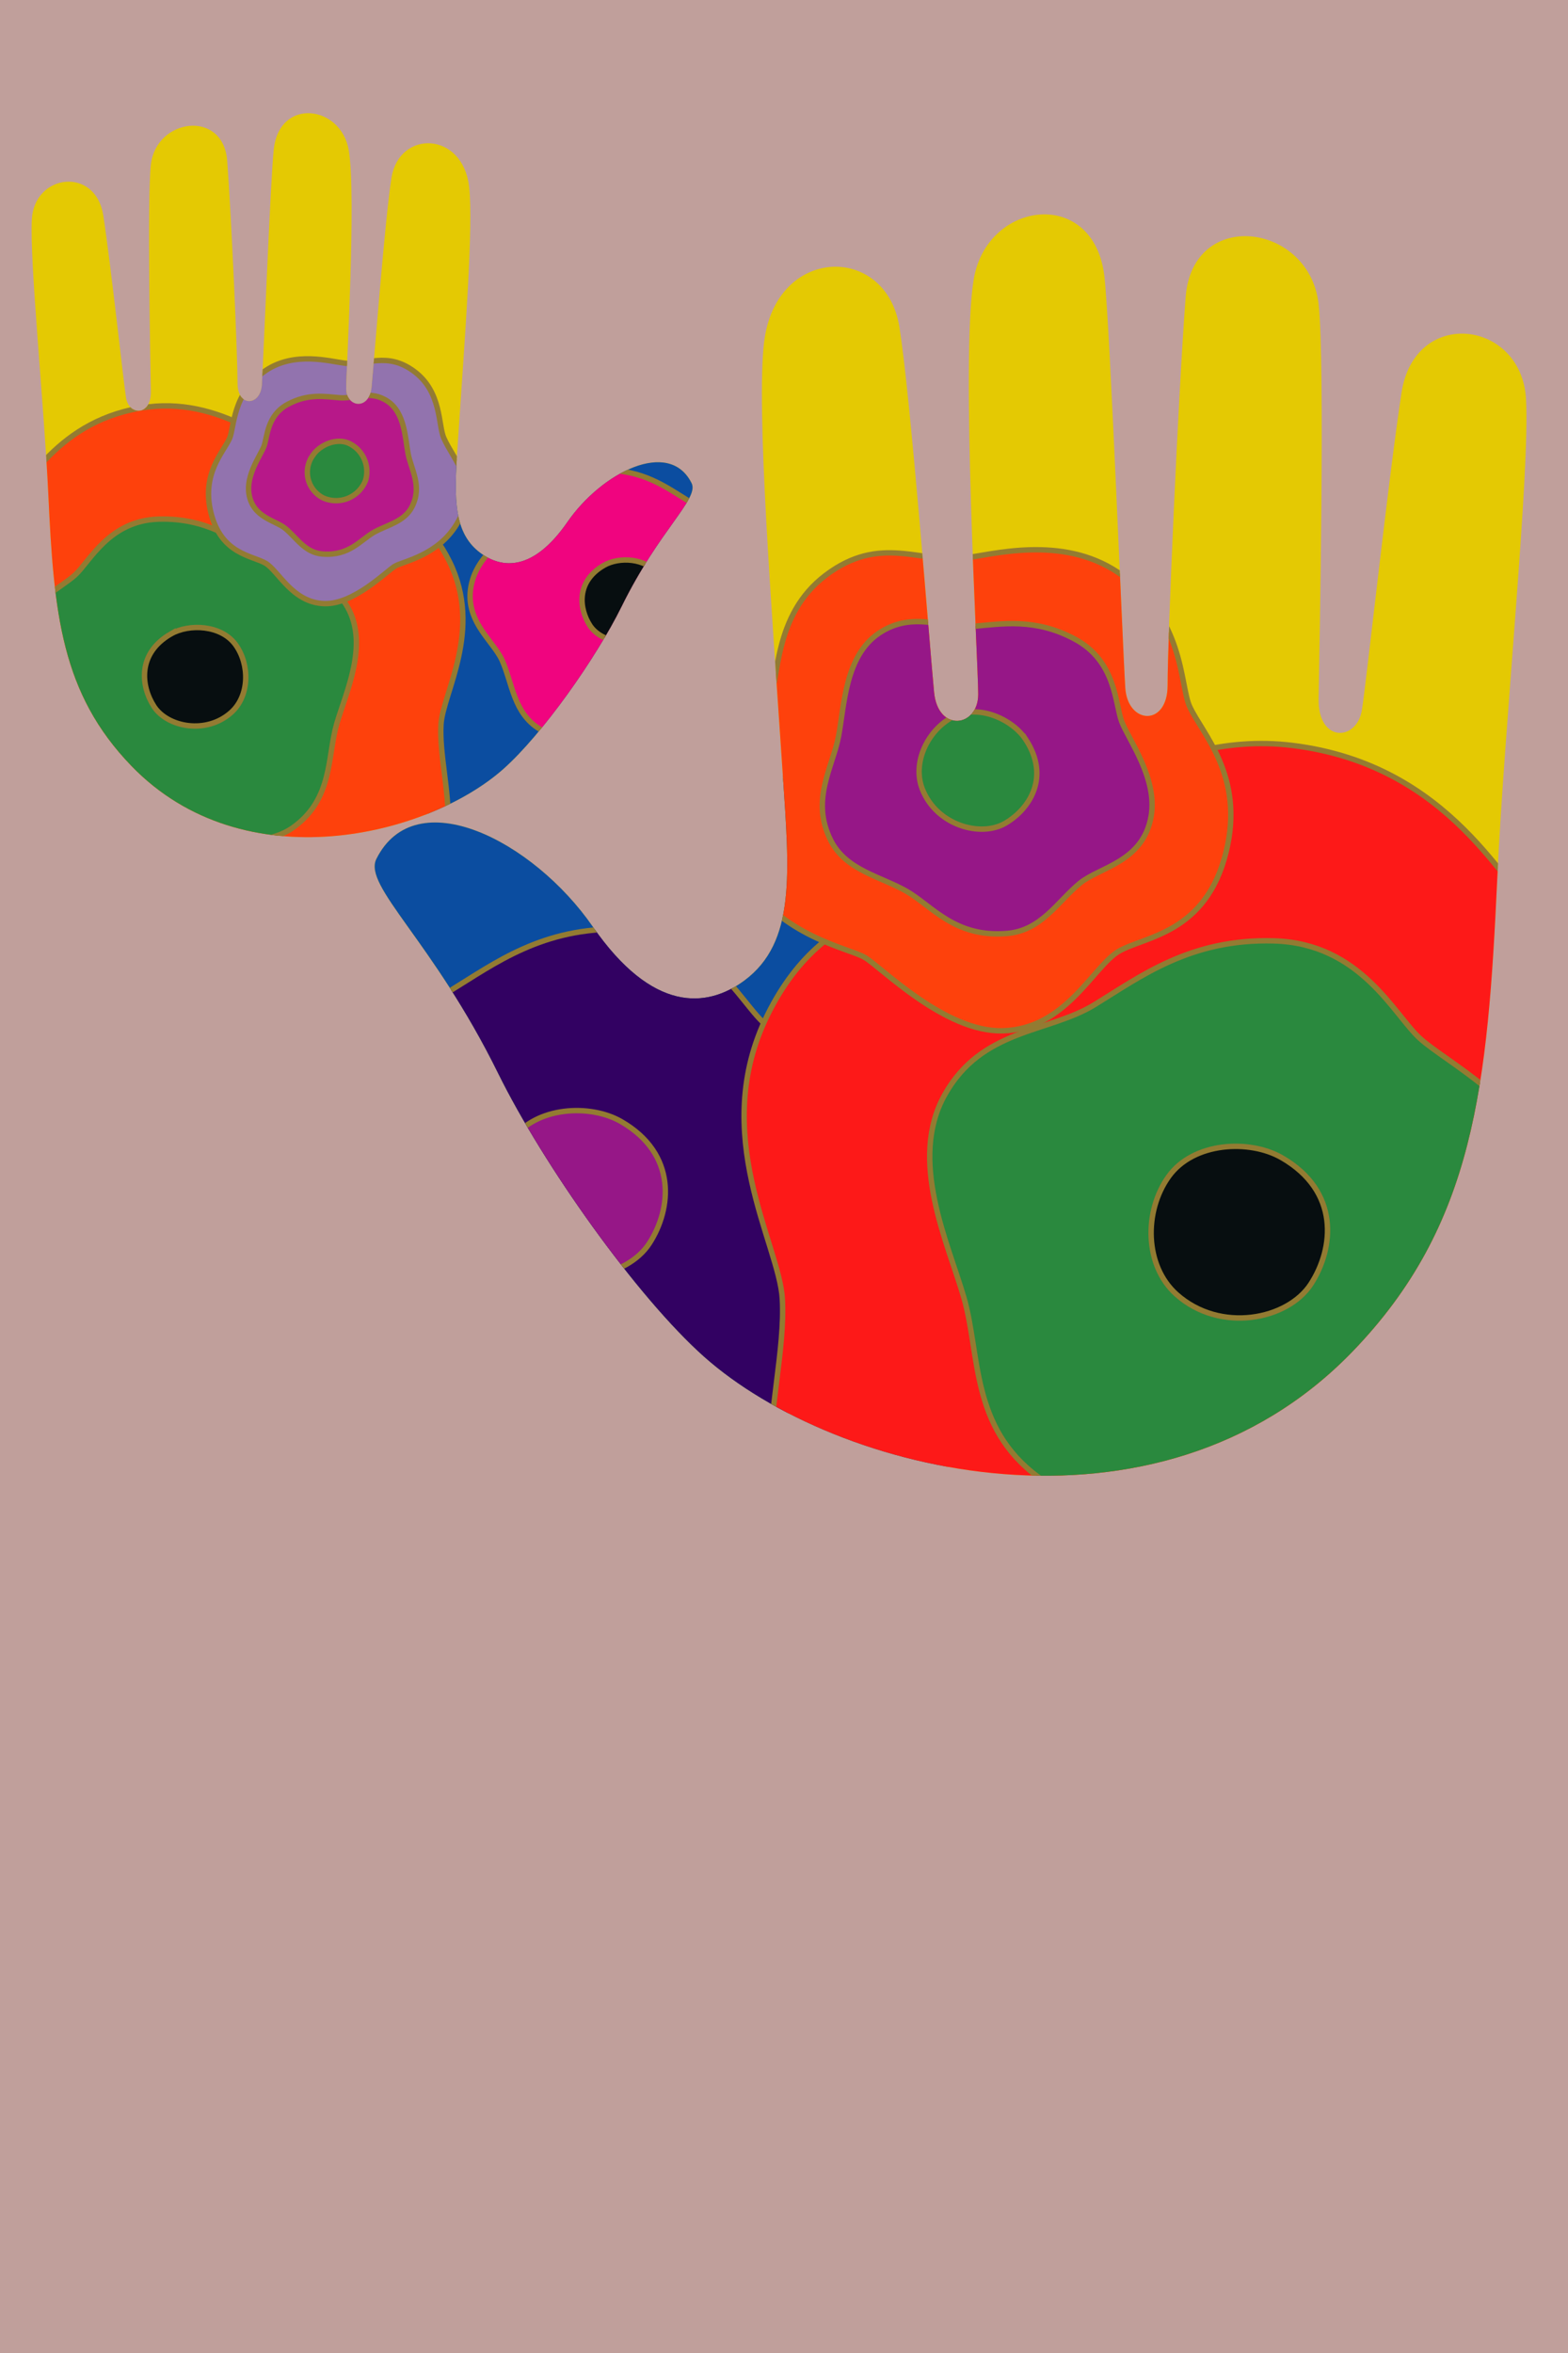 <svg xmlns="http://www.w3.org/2000/svg" xmlns:xlink="http://www.w3.org/1999/xlink" width="200" height="300" viewBox="0 0 200 300">
  <rect x="0" y="0" width="200" height="300" fill="#333333" stroke="none"/>
  <defs>
    <clipPath id="34-clip-path">
      <path id="34-Path_20" data-name="34-Path 20" d="M147.171,41.387c-1.687,10.122.575,48.687.575,52.905s-5.126,4.905-5.628-.264c-.566-5.837-3-37.764-4.435-46.6-1.726-10.64-15.813-10.352-17.251,2.012-1,8.576.951,33.518,2.389,55.083.833,12.487,1.7,21.382-4.916,26.27-4.811,3.556-11.734,4.081-19.324-6.883s-22.6-18.63-27.6-8.626c-1.725,3.451,7.193,10.4,15.527,27.315,5.788,11.747,17.713,28.53,26.286,36.155,16.793,14.934,57.662,25.17,82.634-.6,15.694-16.193,17.295-34.006,18.528-60.43.914-19.565,4.2-51.794,3.666-61.1-.576-10.063-14.186-11.765-15.873-.8s-4.511,37.157-5.06,40.488c-.661,4-5.613,4.189-5.52-1.448.109-6.657.837-42.771,0-50.317-1.151-10.35-16.1-12.363-16.964-.862-.966,12.866-2.3,43.417-2.3,49.454,0,5.335-5.107,5.007-5.4.315-.381-6.095-1.918-45.649-2.65-52.357-.6-5.5-4.045-7.991-7.661-7.991-3.962,0-8.134,2.987-9.016,8.278" transform="translate(-70.759 -33.109)" fill="none"/>
    </clipPath>
    <clipPath id="34-clip-path-2">
      <path id="34-Path_40" data-name="34-Path 40" d="M48.652,22.07c-.421,3.851-1.3,26.551-1.52,30.05-.169,2.692-3.1,2.881-3.1-.181,0-3.464-.766-21-1.321-28.384-.495-6.6-9.075-5.446-9.735.5-.483,4.33-.064,25.057,0,28.878.053,3.235-2.788,3.127-3.169.831-.316-1.911-1.935-16.942-2.9-23.236s-8.781-5.317-9.11.459c-.3,5.338,1.579,23.835,2.1,35.064.706,15.166,1.625,25.389,10.632,34.683,14.333,14.79,37.788,8.915,47.426.344,4.921-4.377,11.765-14.01,15.086-20.751,4.783-9.709,9.9-13.7,8.91-15.677C99.083,58.9,90.469,63.3,86.111,69.6S77.78,75.588,75.02,73.548c-3.8-2.806-3.3-7.911-2.822-15.078.826-12.377,1.945-26.692,1.372-31.613-.826-7.1-8.91-7.262-9.9-1.155-.823,5.073-2.222,23.4-2.547,26.745-.287,2.967-3.23,2.574-3.23.153s1.3-24.556.33-30.363a5.413,5.413,0,0,0-5.174-4.752c-2.076,0-4.051,1.429-4.4,4.586" transform="translate(-17.76 -17.484)" fill="none"/>
    </clipPath>
    <clipPath id="34-clip-Artboard_1">
      <rect width="200" height="300"/>
    </clipPath>
  </defs>
  <g id="34-Artboard_1" data-name="34-Artboard – 1" clip-path="url(#34-clip-Artboard_1)">
    <rect width="200" height="300" fill="#fff"/>
    <g id="34-Group_6" data-name="34-Group 6" transform="translate(-10.639)">
      <rect id="34-bg" width="200" height="300" transform="translate(10.639)" fill="#c09f9b"/>
      <path id="34-Path_1" data-name="34-Path 1" d="M120.431,49.439c-1,8.576.951,33.518,2.389,55.083.832,12.486,1.7,21.383-4.917,26.27-4.81,3.557-11.734,4.08-19.324-6.883s-22.6-18.63-27.6-8.626c-1.726,3.451,7.192,10.4,15.526,27.315,5.788,11.747,17.713,28.53,26.286,36.155,16.793,14.934,57.662,25.17,82.634-.6,15.694-16.194,17.294-34.008,18.527-60.43.915-19.564,4.2-51.794,3.667-61.1-.576-10.063-14.186-11.765-15.873-.8s-4.511,37.157-5.06,40.487c-.661,4-5.614,4.19-5.52-1.447.11-6.658.838-42.772,0-50.318-1.151-10.35-16.1-12.363-16.963-.862-.967,12.866-2.3,43.417-2.3,49.454,0,5.335-5.107,5.007-5.4.315-.381-6.095-1.918-45.649-2.65-52.357-1.262-11.525-14.991-9.834-16.677.287s.574,48.688.574,52.905-5.126,4.9-5.627-.264c-.566-5.837-3-37.764-4.436-46.6-1.726-10.639-15.813-10.351-17.251,2.013" transform="translate(-12.337 -5.772)" fill="#e4c903"/>
      <g id="34-Group_2" data-name="34-Group 2" transform="translate(58.423 27.337)">
        <g id="34-Group_1" data-name="34-Group 1" clip-path="url(#34-clip-path)">
          <path id="34-Path_2" data-name="34-Path 2" d="M85.433,225.148c-4.643-.316-20.783,4.831-35.884-4.795-18.936-12.064-12.449-28.071-13.173-40.7-.387-6.8-9.012-20.5-1.849-35.356,7.388-15.332,19.551-13.292,28.33-19.267,5.852-3.985,18.894-16.243,35.4-14.145,19.457,2.47,26,18.13,30.458,21.806,5.74,4.731,19.836,9.21,24.176,28.4,4.652,20.539-8.523,27.943-12.505,34.192s-2.927,23.269-16.6,30.742c-12.536,6.849-33.711-.561-38.353-.876" transform="translate(-63.948 -46.627)" fill="#0b4da0"/>
          <path id="34-Path_3" data-name="34-Path 3" d="M85.433,225.148c-4.643-.316-20.783,4.831-35.884-4.795-18.936-12.064-12.449-28.071-13.173-40.7-.387-6.8-9.012-20.5-1.849-35.356,7.388-15.332,19.551-13.292,28.33-19.267,5.852-3.985,18.894-16.243,35.4-14.145,19.457,2.47,26,18.13,30.458,21.806,5.74,4.731,19.836,9.21,24.176,28.4,4.652,20.539-8.523,27.943-12.505,34.192s-2.927,23.269-16.6,30.742c-12.536,6.849-33.711-.561-38.353-.876Z" transform="translate(-63.948 -46.627)" fill="none" stroke="#937b32" stroke-width="0.689"/>
          <path id="34-Path_4" data-name="34-Path 4" d="M100.206,143.478c-10.266-.281-16.379,4.369-22.064,7.854s-13.857,2.91-18.428,11.067c-4.519,8.047.389,18.213,2.345,24.958,2.033,7.008.8,15.957,9.175,22.093,6.149,4.5,13.763,2.17,20.5,2.529,6.719.345,14.593,4.533,24.789-1.711,6.756-4.137,7.026-11.728,9.716-17.766,2.34-5.256,10.693-10.742,7.582-20.887-2.556-8.328-12.434-13.234-15.636-16.144s-7.285-11.7-17.981-11.994" transform="translate(-68.51 -52.349)" fill="#320162"/>
          <path id="34-Path_5" data-name="34-Path 5" d="M100.206,143.478c-10.266-.281-16.379,4.369-22.064,7.854s-13.857,2.91-18.428,11.067c-4.519,8.047.389,18.213,2.345,24.958,2.033,7.008.8,15.957,9.175,22.093,6.149,4.5,13.763,2.17,20.5,2.529,6.719.345,14.593,4.533,24.789-1.711,6.756-4.137,7.026-11.728,9.716-17.766,2.34-5.256,10.693-10.742,7.582-20.887-2.556-8.328-12.434-13.234-15.636-16.144s-7.285-11.7-17.981-11.994Z" transform="translate(-68.51 -52.349)" fill="none" stroke="#937b32" stroke-width="0.689"/>
          <path id="34-Path_6" data-name="34-Path 6" d="M105.431,172.883c-3.919-2.257-10.842-1.947-13.9,2.329s-2.974,10.976.962,14.494c5.387,4.813,13.692,3.132,16.549-1.271s3.584-11.407-3.608-15.552" transform="translate(-74.004 -57.236)" fill="#961787"/>
          <path id="34-Path_7" data-name="34-Path 7" d="M105.431,172.883c-3.919-2.257-10.842-1.947-13.9,2.329s-2.974,10.976.962,14.494c5.387,4.813,13.692,3.132,16.549-1.271s3.584-11.407-3.608-15.552Z" transform="translate(-74.004 -57.236)" fill="none" stroke="#937b32" stroke-width="0.689"/>
          <path id="34-Path_8" data-name="34-Path 8" d="M184.091,232.127c-4.869-.316-24.439,7.685-40.263-2.15-19.841-12.325-10.378-31.432-11.115-44.366-.395-6.968-9.418-20.984-1.878-36.217,7.778-15.717,20.532-13.65,29.752-19.786,6.145-4.092,19.847-16.673,37.162-14.554,20.4,2.5,27.246,18.528,31.912,22.286,6.012,4.836,20.79,9.4,25.309,29.048,4.842,21.031-8.99,28.637-13.178,35.046s-3.11,23.842-17.468,31.522c-13.163,7.038-35.364-.517-40.232-.83" transform="translate(-80.711 -47.354)" fill="#fd1918"/>
          <path id="34-Path_9" data-name="34-Path 9" d="M184.091,232.127c-4.869-.316-24.439,7.685-40.263-2.15-19.841-12.325-10.378-31.432-11.115-44.366-.395-6.968-9.418-20.984-1.878-36.217,7.778-15.717,20.532-13.65,29.752-19.786,6.145-4.092,19.847-16.673,37.162-14.554,20.4,2.5,27.246,18.528,31.912,22.286,6.012,4.836,20.79,9.4,25.309,29.048,4.842,21.031-8.99,28.637-13.178,35.046s-3.11,23.842-17.468,31.522c-13.163,7.038-35.364-.517-40.232-.83Z" transform="translate(-80.711 -47.354)" fill="none" stroke="#937b32" stroke-width="0.689"/>
          <path id="34-Path_10" data-name="34-Path 10" d="M200.4,145.284c-10.639-.291-16.973,4.527-22.865,8.139s-14.361,3.015-19.1,11.469c-4.681,8.34.4,18.874,2.432,25.864,2.1,7.264.826,16.535,9.507,22.9,6.371,4.659,14.262,2.247,21.246,2.618,6.964.358,15.124,4.7,25.692-1.773,7-4.288,7.281-12.154,10.068-18.411,2.425-5.447,11.084-11.131,7.858-21.645-2.649-8.63-12.886-13.716-16.2-16.731s-7.548-12.125-18.635-12.429" transform="translate(-85.71 -52.664)" fill="#2a893e"/>
          <path id="34-Path_11" data-name="34-Path 11" d="M200.4,145.284c-10.639-.291-16.973,4.527-22.865,8.139s-14.361,3.015-19.1,11.469c-4.681,8.34.4,18.874,2.432,25.864,2.1,7.264.826,16.535,9.507,22.9,6.371,4.659,14.262,2.247,21.246,2.618,6.964.358,15.124,4.7,25.692-1.773,7-4.288,7.281-12.154,10.068-18.411,2.425-5.447,11.084-11.131,7.858-21.645-2.649-8.63-12.886-13.716-16.2-16.731s-7.548-12.125-18.635-12.429Z" transform="translate(-85.71 -52.664)" fill="none" stroke="#937b32" stroke-width="0.689"/>
          <path id="34-Path_12" data-name="34-Path 12" d="M207.358,178.455c-4.065-2.34-11.238-2.018-14.409,2.413s-3.082,11.373,1,15.021c5.583,4.986,14.191,3.246,17.148-1.317s3.716-11.821-3.735-16.118" transform="translate(-91.672 -58.199)" fill="#070e10"/>
          <path id="34-Path_13" data-name="34-Path 13" d="M207.358,178.455c-4.065-2.34-11.238-2.018-14.409,2.413s-3.082,11.373,1,15.021c5.583,4.986,14.191,3.246,17.148-1.317s3.716-11.821-3.735-16.118Z" transform="translate(-91.672 -58.199)" fill="none" stroke="#937b32" stroke-width="0.689"/>
          <path id="34-Path_14" data-name="34-Path 14" d="M142.691,136.874c-2.083-1.226-10.762-2.647-15.55-10.561-6.007-9.917.7-15.7,3.27-21.626,1.389-3.19.542-11.447,7.293-16.547,6.966-5.265,12.141-1.5,17.593-2.171,3.635-.45,12.515-3,19.694,1.815,8.462,5.667,7.889,14.333,9.11,17.048,1.57,3.5,7.081,8.828,4.672,18.588-2.576,10.448-10.4,10.745-13.688,12.666s-6.726,9.924-14.794,10.138c-7.4.2-15.519-8.124-17.6-9.35" transform="translate(-80.165 -42.138)" fill="#fe410c"/>
          <path id="34-Path_15" data-name="34-Path 15" d="M142.691,136.874c-2.083-1.226-10.762-2.647-15.55-10.561-6.007-9.917.7-15.7,3.27-21.626,1.389-3.19.542-11.447,7.293-16.547,6.966-5.265,12.141-1.5,17.593-2.171,3.635-.45,12.515-3,19.694,1.815,8.462,5.667,7.889,14.333,9.11,17.048,1.57,3.5,7.081,8.828,4.672,18.588-2.576,10.448-10.4,10.745-13.688,12.666s-6.726,9.924-14.794,10.138c-7.4.2-15.519-8.124-17.6-9.35Z" transform="translate(-80.165 -42.138)" fill="none" stroke="#937b32" stroke-width="0.689"/>
          <path id="34-Path_16" data-name="34-Path 16" d="M172.149,98.228c-5.064-2.73-9.293-1.945-13.015-1.636s-7.664-2.041-12.008.886c-4.29,2.886-4.4,9.209-5.122,13.073-.751,4.018-3.625,8.181-.986,13.365,1.941,3.8,6.338,4.557,9.618,6.434s6.155,5.95,12.829,5.4c4.422-.365,6.471-4.091,9.341-6.434,2.5-2.039,8.058-2.674,9.059-8.535.824-4.809-2.879-9.756-3.747-12.018s-.691-7.688-5.969-10.534" transform="translate(-82.818 -44.072)" fill="#961787"/>
          <path id="34-Path_17" data-name="34-Path 17" d="M172.149,98.228c-5.064-2.73-9.293-1.945-13.015-1.636s-7.664-2.041-12.008.886c-4.29,2.886-4.4,9.209-5.122,13.073-.751,4.018-3.625,8.181-.986,13.365,1.941,3.8,6.338,4.557,9.618,6.434s6.155,5.95,12.829,5.4c4.422-.365,6.471-4.091,9.341-6.434,2.5-2.039,8.058-2.674,9.059-8.535.824-4.809-2.879-9.756-3.747-12.018s-.691-7.688-5.969-10.534Z" transform="translate(-82.818 -44.072)" fill="none" stroke="#937b32" stroke-width="0.689"/>
          <path id="34-Path_18" data-name="34-Path 18" d="M168.472,113.439c-1.712-2.607-6.069-4.563-9.281-2.882s-5.236,5.832-3.906,9.22c1.821,4.634,7.455,6.178,10.579,4.354s5.748-5.909,2.608-10.693" transform="translate(-85.424 -46.503)" fill="#2a893e"/>
          <path id="34-Path_19" data-name="34-Path 19" d="M168.472,113.439c-1.712-2.607-6.069-4.563-9.281-2.882s-5.236,5.832-3.906,9.22c1.821,4.634,7.455,6.178,10.579,4.354s5.748-5.909,2.608-10.693Z" transform="translate(-85.424 -46.503)" fill="none" stroke="#937b32" stroke-width="0.689"/>
        </g>
      </g>
      <path id="34-Path_21" data-name="34-Path 21" d="M73.57,26.856c.573,4.922-.546,19.237-1.371,31.613-.478,7.168-.974,12.272,2.822,15.078,2.759,2.04,6.734,2.342,11.09-3.952S99.083,58.9,101.954,64.645c.99,1.98-4.127,5.968-8.91,15.677-3.322,6.741-10.166,16.374-15.086,20.75-9.639,8.572-33.094,14.446-47.427-.343C21.522,91.435,20.6,81.211,19.9,66.047c-.526-11.229-2.409-29.727-2.1-35.065.329-5.776,8.14-6.752,9.11-.459s2.588,21.326,2.9,23.236c.381,2.3,3.222,2.405,3.168-.831-.063-3.821-.481-24.548,0-28.878.661-5.941,9.242-7.1,9.736-.5.555,7.385,1.321,24.919,1.321,28.384,0,3.062,2.932,2.873,3.1.181.216-3.5,1.1-26.2,1.52-30.049.723-6.615,8.6-5.644,9.57.165s-.329,27.943-.329,30.363,2.942,2.815,3.229-.152c.325-3.35,1.724-21.673,2.547-26.747.991-6.1,9.076-5.94,9.9,1.156" transform="translate(-3.096 -3.048)" fill="#e4c903"/>
      <g id="34-Group_4" data-name="34-Group 4" transform="translate(14.664 14.436)">
        <g id="34-Group_3" data-name="34-Group 3" clip-path="url(#34-clip-path-2)">
          <path id="34-Path_22" data-name="34-Path 22" d="M99.745,117.873c2.291-.156,10.264,2.386,17.72-2.368,9.352-5.958,6.149-13.863,6.506-20.1.191-3.358,4.45-10.123.913-17.459-3.649-7.57-9.656-6.565-13.991-9.516-2.89-1.966-9.33-8.021-17.483-6.985C83.8,62.666,80.569,70.4,78.369,72.215c-2.834,2.337-9.795,4.549-11.938,14.024-2.3,10.142,4.208,13.8,6.175,16.885s1.445,11.491,8.2,15.181c6.19,3.382,16.648-.277,18.94-.433" transform="translate(-26.161 -25.128)" fill="#0b4da0"/>
          <path id="34-Path_23" data-name="34-Path 23" d="M99.745,117.873c2.291-.156,10.264,2.386,17.72-2.368,9.352-5.958,6.149-13.863,6.506-20.1.191-3.358,4.45-10.123.913-17.459-3.649-7.57-9.656-6.565-13.991-9.516-2.89-1.966-9.33-8.021-17.483-6.985C83.8,62.666,80.569,70.4,78.369,72.215c-2.834,2.337-9.795,4.549-11.938,14.024-2.3,10.142,4.208,13.8,6.175,16.885s1.445,11.491,8.2,15.181c6.19,3.382,16.648-.277,18.94-.433Z" transform="translate(-26.161 -25.128)" fill="none" stroke="#937b32" stroke-width="0.689"/>
          <path id="34-Path_24" data-name="34-Path 24" d="M102.442,72.634c5.07-.138,8.089,2.157,10.9,3.879s6.842,1.437,9.1,5.465c2.231,3.974-.194,8.995-1.159,12.325-1,3.462-.394,7.88-4.53,10.911-3.036,2.221-6.8,1.071-10.125,1.248s-7.205,2.238-12.242-.845c-3.335-2.043-3.469-5.79-4.8-8.773-1.156-2.6-5.281-5.3-3.744-10.314,1.262-4.113,6.14-6.536,7.722-7.973s3.6-5.778,8.88-5.923" transform="translate(-29.57 -27.098)" fill="#f0047f"/>
          <path id="34-Path_25" data-name="34-Path 25" d="M102.442,72.634c5.07-.138,8.089,2.157,10.9,3.879s6.842,1.437,9.1,5.465c2.231,3.974-.194,8.995-1.159,12.325-1,3.462-.394,7.88-4.53,10.911-3.036,2.221-6.8,1.071-10.125,1.248s-7.205,2.238-12.242-.845c-3.335-2.043-3.469-5.79-4.8-8.773-1.156-2.6-5.281-5.3-3.744-10.314,1.262-4.113,6.14-6.536,7.722-7.973s3.6-5.778,8.88-5.923Z" transform="translate(-29.57 -27.098)" fill="none" stroke="#937b32" stroke-width="0.689"/>
          <path id="34-Path_26" data-name="34-Path 26" d="M105.59,87.154c1.935-1.115,5.354-.961,6.866,1.151s1.467,5.419-.475,7.158c-2.66,2.375-6.762,1.546-8.172-.628s-1.77-5.633,1.781-7.68" transform="translate(-32.586 -29.511)" fill="#070e10"/>
          <path id="34-Path_27" data-name="34-Path 27" d="M105.59,87.154c1.935-1.115,5.354-.961,6.866,1.151s1.467,5.419-.475,7.158c-2.66,2.375-6.762,1.546-8.172-.628s-1.77-5.633,1.781-7.68Z" transform="translate(-32.586 -29.511)" fill="none" stroke="#937b32" stroke-width="0.689"/>
          <path id="34-Path_28" data-name="34-Path 28" d="M36.582,130c2.793-.182,14.025,4.411,23.107-1.235,11.388-7.073,5.956-18.039,6.381-25.462.225-4,5.4-12.042,1.077-20.786C62.682,73.5,55.362,74.685,50.071,71.163c-3.527-2.348-11.391-9.569-21.328-8.353C17.031,64.243,13.1,73.444,10.427,75.6,6.976,78.376-1.506,80.994-4.1,92.272c-2.779,12.07,5.16,16.436,7.564,20.115S5.25,126.07,13.49,130.478c7.556,4.039,20.3-.3,23.092-.476" transform="translate(-13.847 -25.363)" fill="#fe410c"/>
          <path id="34-Path_29" data-name="34-Path 29" d="M36.582,130c2.793-.182,14.025,4.411,23.107-1.235,11.388-7.073,5.956-18.039,6.381-25.462.225-4,5.4-12.042,1.077-20.786C62.682,73.5,55.362,74.685,50.071,71.163c-3.527-2.348-11.391-9.569-21.328-8.353C17.031,64.243,13.1,73.444,10.427,75.6,6.976,78.376-1.506,80.994-4.1,92.272c-2.779,12.07,5.16,16.436,7.564,20.115S5.25,126.07,13.49,130.478c7.556,4.039,20.3-.3,23.092-.476Z" transform="translate(-13.847 -25.363)" fill="none" stroke="#937b32" stroke-width="0.689"/>
          <path id="34-Path_30" data-name="34-Path 30" d="M33.124,80.159c6.106-.167,9.74,2.6,13.123,4.671s8.242,1.732,10.961,6.583c2.688,4.788-.232,10.834-1.4,14.845-1.208,4.169-.475,9.49-5.457,13.142-3.657,2.673-8.186,1.29-12.193,1.5s-8.681,2.7-14.747-1.018c-4.016-2.46-4.177-6.975-5.777-10.566-1.392-3.126-6.361-6.388-4.51-12.423,1.52-4.953,7.4-7.872,9.3-9.6s4.332-6.959,10.695-7.134" transform="translate(-16.881 -28.41)" fill="#2a893e"/>
          <path id="34-Path_31" data-name="34-Path 31" d="M33.124,80.159c6.106-.167,9.74,2.6,13.123,4.671s8.242,1.732,10.961,6.583c2.688,4.788-.232,10.834-1.4,14.845-1.208,4.169-.475,9.49-5.457,13.142-3.657,2.673-8.186,1.29-12.193,1.5s-8.681,2.7-14.747-1.018c-4.016-2.46-4.177-6.975-5.777-10.566-1.392-3.126-6.361-6.388-4.51-12.423,1.52-4.953,7.4-7.872,9.3-9.6s4.332-6.959,10.695-7.134Z" transform="translate(-16.881 -28.41)" fill="none" stroke="#937b32" stroke-width="0.689"/>
          <path id="34-Path_32" data-name="34-Path 32" d="M38.568,97.722c2.333-1.343,6.448-1.158,8.269,1.385s1.77,6.528-.571,8.621c-3.2,2.862-8.143,1.862-9.842-.757s-2.133-6.784,2.144-9.25" transform="translate(-20.802 -31.329)" fill="#070e10"/>
          <path id="34-Path_33" data-name="34-Path 33" d="M38.568,97.722c2.333-1.343,6.448-1.158,8.269,1.385s1.77,6.528-.571,8.621c-3.2,2.862-8.143,1.862-9.842-.757s-2.133-6.784,2.144-9.25Z" transform="translate(-20.802 -31.329)" fill="none" stroke="#937b32" stroke-width="0.689"/>
          <path id="34-Path_34" data-name="34-Path 34" d="M68.85,81.855c1.059-.625,5.476-1.347,7.911-5.374,3.058-5.046-.352-7.988-1.662-11-.707-1.623-.277-5.825-3.71-8.42-3.545-2.678-6.178-.761-8.953-1.1-1.849-.229-6.368-1.524-10.022.923-4.3,2.884-4.014,7.294-4.635,8.676-.8,1.778-3.6,4.49-2.378,9.457,1.311,5.316,5.292,5.467,6.964,6.445s3.423,5.05,7.528,5.159c3.765.1,7.9-4.133,8.956-4.757" transform="translate(-22.526 -24.096)" fill="#9273ae"/>
          <path id="34-Path_35" data-name="34-Path 35" d="M68.85,81.855c1.059-.625,5.476-1.347,7.911-5.374,3.058-5.046-.352-7.988-1.662-11-.707-1.623-.277-5.825-3.71-8.42-3.545-2.678-6.178-.761-8.953-1.1-1.849-.229-6.368-1.524-10.022.923-4.3,2.884-4.014,7.294-4.635,8.676-.8,1.778-3.6,4.49-2.378,9.457,1.311,5.316,5.292,5.467,6.964,6.445s3.423,5.05,7.528,5.159c3.765.1,7.9-4.133,8.956-4.757Z" transform="translate(-22.526 -24.096)" fill="none" stroke="#937b32" stroke-width="0.689"/>
          <path id="34-Path_36" data-name="34-Path 36" d="M56.289,62.19c2.578-1.39,4.729-.99,6.623-.833s3.9-1.039,6.11.451c2.183,1.468,2.238,4.686,2.606,6.652.383,2.044,1.845,4.163.5,6.8-.987,1.935-3.223,2.318-4.894,3.275s-3.131,3.028-6.528,2.746c-2.248-.185-3.291-2.081-4.752-3.274-1.27-1.037-4.1-1.361-4.61-4.343-.419-2.446,1.466-4.962,1.906-6.114s.352-3.912,3.037-5.36" transform="translate(-23.605 -25.08)" fill="#b71889"/>
          <path id="34-Path_37" data-name="34-Path 37" d="M56.289,62.19c2.578-1.39,4.729-.99,6.623-.833s3.9-1.039,6.11.451c2.183,1.468,2.238,4.686,2.606,6.652.383,2.044,1.845,4.163.5,6.8-.987,1.935-3.223,2.318-4.894,3.275s-3.131,3.028-6.528,2.746c-2.248-.185-3.291-2.081-4.752-3.274-1.27-1.037-4.1-1.361-4.61-4.343-.419-2.446,1.466-4.962,1.906-6.114s.352-3.912,3.037-5.36Z" transform="translate(-23.605 -25.08)" fill="none" stroke="#937b32" stroke-width="0.689"/>
          <path id="34-Path_38" data-name="34-Path 38" d="M61.066,69.93c.872-1.326,3.089-2.322,4.723-1.466a3.969,3.969,0,0,1,1.988,4.691,4.033,4.033,0,0,1-5.382,2.216,3.659,3.659,0,0,1-1.328-5.441" transform="translate(-25.185 -26.317)" fill="#2a893e"/>
          <path id="34-Path_39" data-name="34-Path 39" d="M61.066,69.93c.872-1.326,3.089-2.322,4.723-1.466a3.969,3.969,0,0,1,1.988,4.691,4.033,4.033,0,0,1-5.382,2.216,3.659,3.659,0,0,1-1.328-5.441Z" transform="translate(-25.185 -26.317)" fill="none" stroke="#937b32" stroke-width="0.689"/>
        </g>
      </g>
    </g>
  </g>
</svg>
